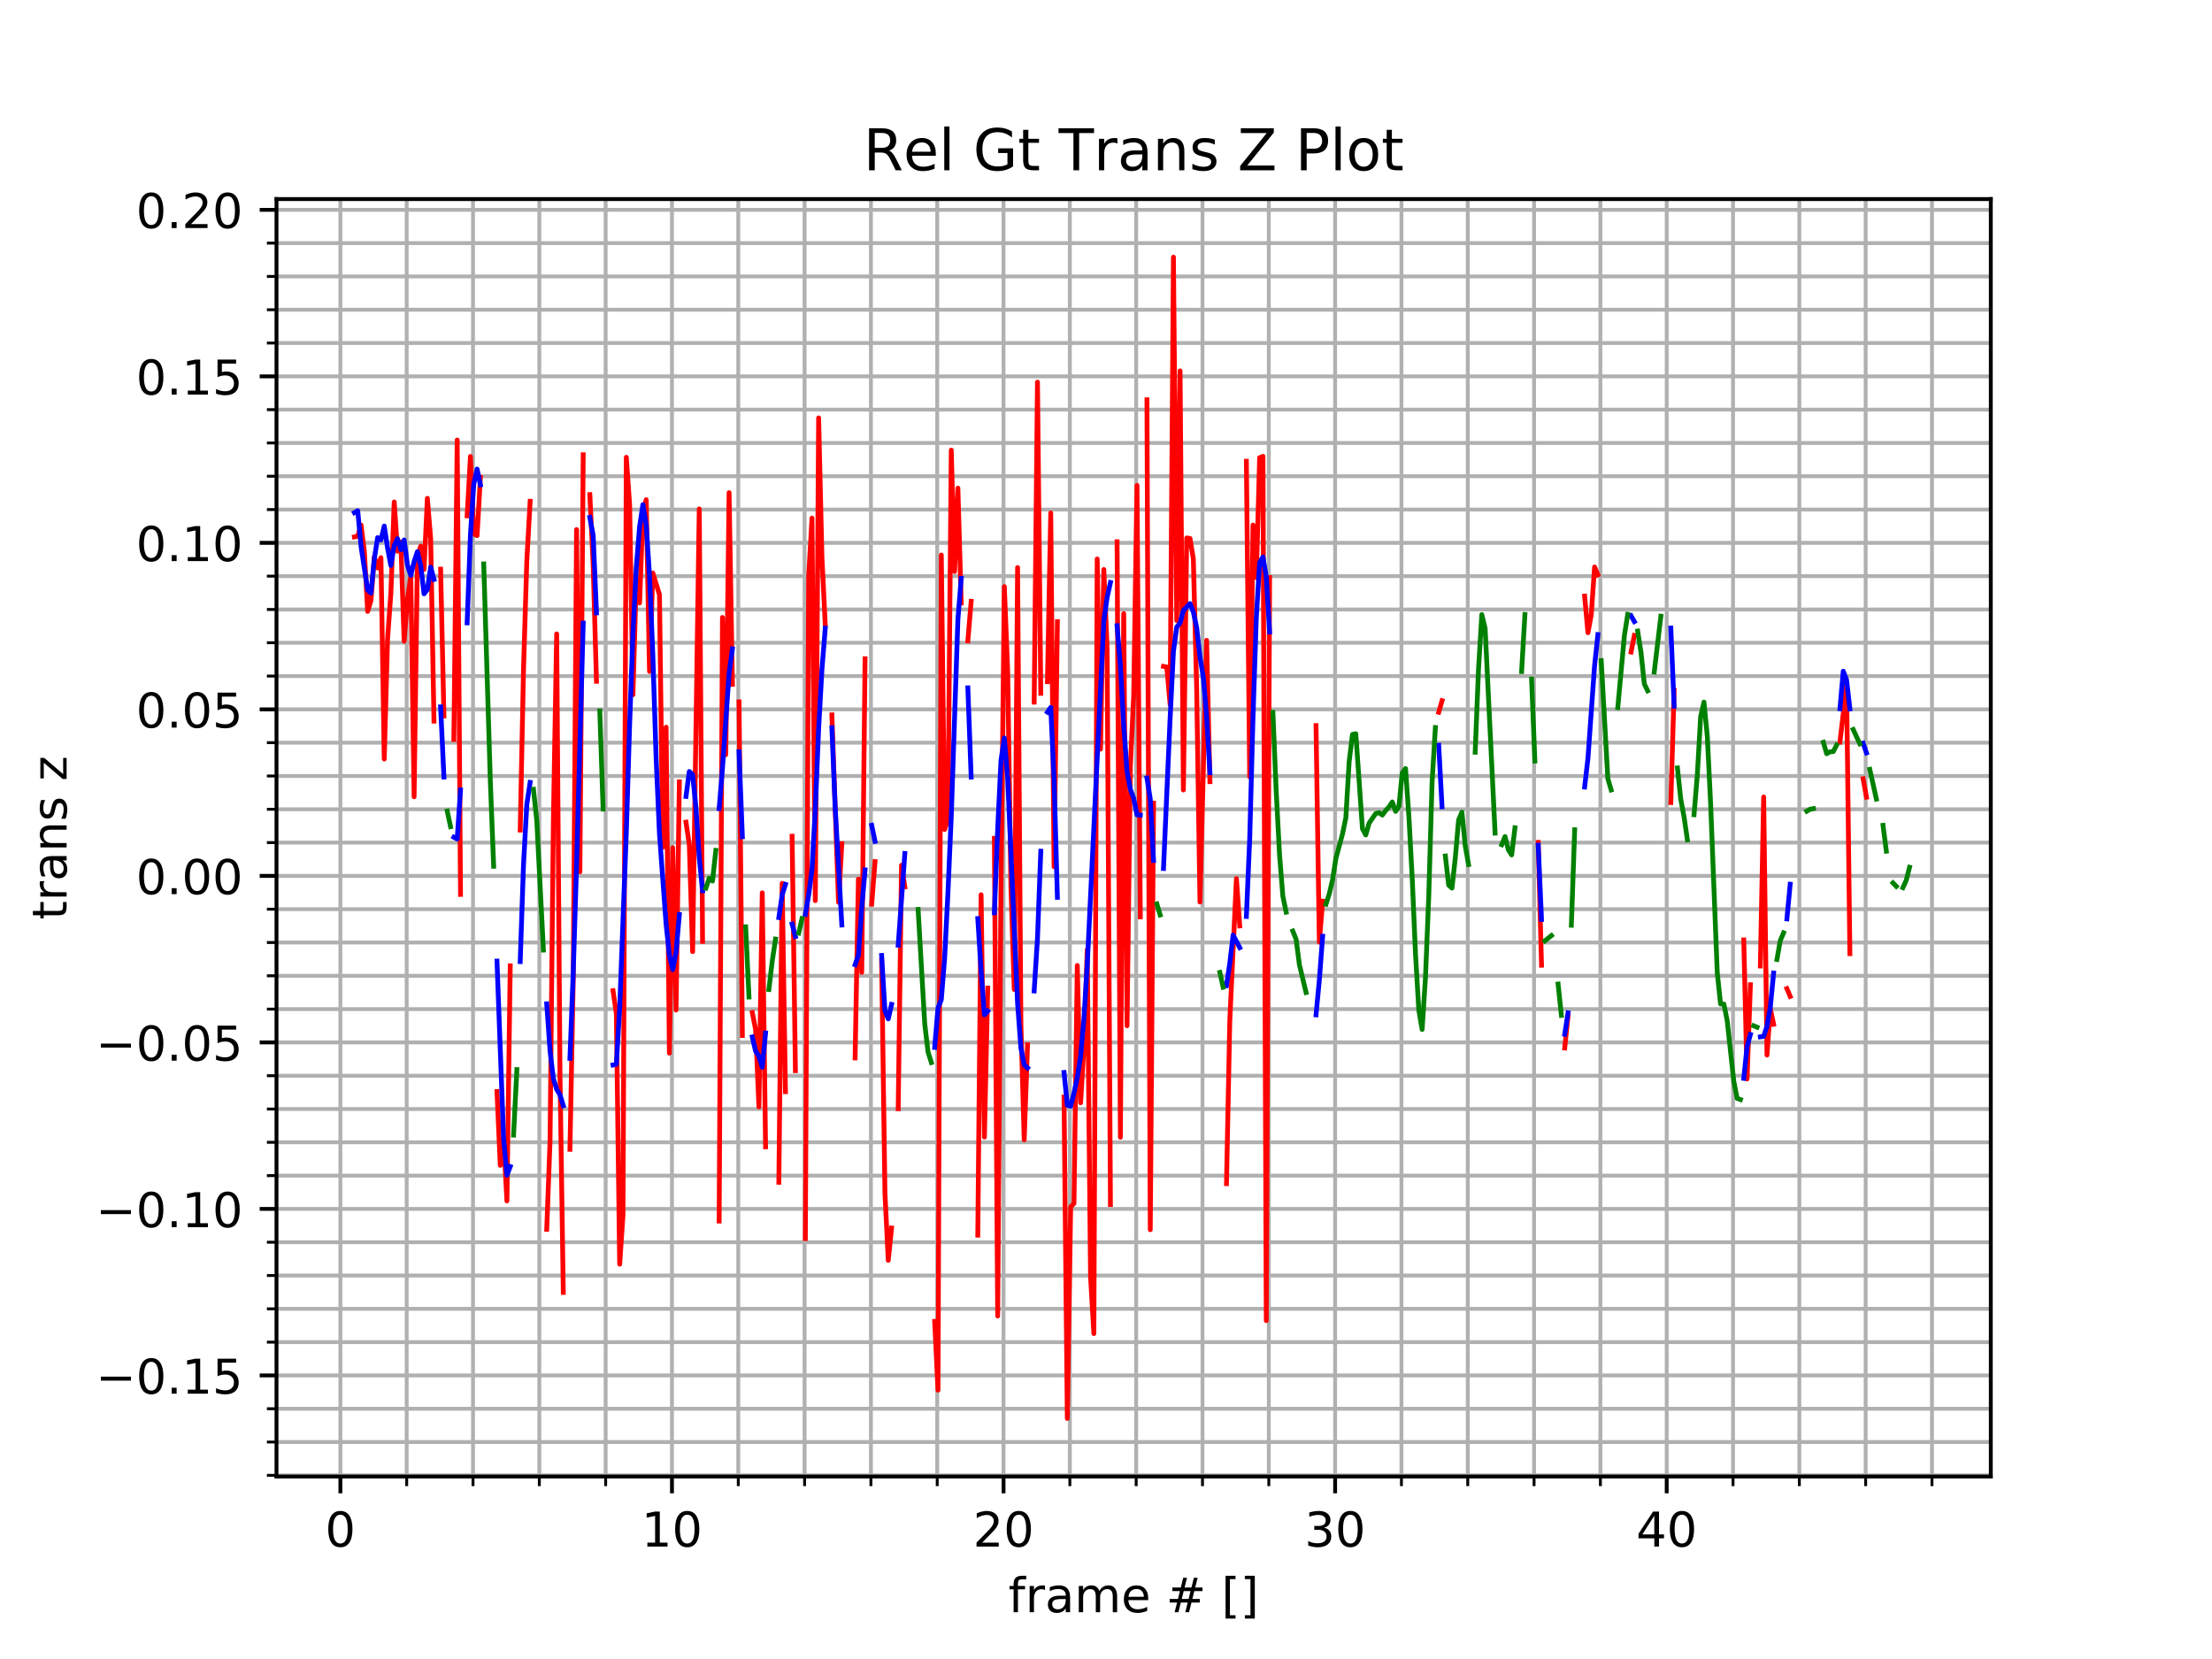 <?xml version="1.0" encoding="utf-8" standalone="no"?>
<!DOCTYPE svg PUBLIC "-//W3C//DTD SVG 1.1//EN"
  "http://www.w3.org/Graphics/SVG/1.1/DTD/svg11.dtd">
<!-- Created with matplotlib (http://matplotlib.org/) -->
<svg height="345.6pt" version="1.1" viewBox="0 0 460.8 345.6" width="460.8pt" xmlns="http://www.w3.org/2000/svg" xmlns:xlink="http://www.w3.org/1999/xlink">
 <defs>
  <style type="text/css">
*{stroke-linecap:butt;stroke-linejoin:round;}
  </style>
 </defs>
 <g id="figure_1">
  <g id="patch_1">
   <path d="M 0 345.6 
L 460.8 345.6 
L 460.8 0 
L 0 0 
z
" style="fill:#ffffff;"/>
  </g>
  <g id="axes_1">
   <g id="patch_2">
    <path d="M 57.6 307.584 
L 414.72 307.584 
L 414.72 41.472 
L 57.6 41.472 
z
" style="fill:#ffffff;"/>
   </g>
   <g id="matplotlib.axis_1">
    <g id="xtick_1">
     <g id="line2d_1">
      <path clip-path="url(#p9c49234ae2)" d="M 70.908 307.584 
L 70.908 41.472 
" style="fill:none;stroke:#b0b0b0;stroke-linecap:square;stroke-width:0.8;"/>
     </g>
     <g id="line2d_2">
      <defs>
       <path d="M 0 0 
L 0 3.5 
" id="m34fe3e9b6b" style="stroke:#000000;stroke-width:0.8;"/>
      </defs>
      <g>
       <use style="stroke:#000000;stroke-width:0.8;" x="70.908" xlink:href="#m34fe3e9b6b" y="307.584"/>
      </g>
     </g>
     <g id="text_1">
      <!-- 0 -->
      <defs>
       <path d="M 31.781 66.406 
Q 24.172 66.406 20.328 58.906 
Q 16.5 51.422 16.5 36.375 
Q 16.5 21.391 20.328 13.891 
Q 24.172 6.391 31.781 6.391 
Q 39.453 6.391 43.281 13.891 
Q 47.125 21.391 47.125 36.375 
Q 47.125 51.422 43.281 58.906 
Q 39.453 66.406 31.781 66.406 
z
M 31.781 74.219 
Q 44.047 74.219 50.516 64.516 
Q 56.984 54.828 56.984 36.375 
Q 56.984 17.969 50.516 8.266 
Q 44.047 -1.422 31.781 -1.422 
Q 19.531 -1.422 13.062 8.266 
Q 6.594 17.969 6.594 36.375 
Q 6.594 54.828 13.062 64.516 
Q 19.531 74.219 31.781 74.219 
z
" id="DejaVuSans-30"/>
      </defs>
      <g transform="translate(67.726 322.182)scale(0.1 -0.1)">
       <use xlink:href="#DejaVuSans-30"/>
      </g>
     </g>
    </g>
    <g id="xtick_2">
     <g id="line2d_3">
      <path clip-path="url(#p9c49234ae2)" d="M 139.982 307.584 
L 139.982 41.472 
" style="fill:none;stroke:#b0b0b0;stroke-linecap:square;stroke-width:0.8;"/>
     </g>
     <g id="line2d_4">
      <g>
       <use style="stroke:#000000;stroke-width:0.8;" x="139.982" xlink:href="#m34fe3e9b6b" y="307.584"/>
      </g>
     </g>
     <g id="text_2">
      <!-- 10 -->
      <defs>
       <path d="M 12.406 8.297 
L 28.516 8.297 
L 28.516 63.922 
L 10.984 60.406 
L 10.984 69.391 
L 28.422 72.906 
L 38.281 72.906 
L 38.281 8.297 
L 54.391 8.297 
L 54.391 0 
L 12.406 0 
z
" id="DejaVuSans-31"/>
      </defs>
      <g transform="translate(133.619 322.182)scale(0.1 -0.1)">
       <use xlink:href="#DejaVuSans-31"/>
       <use x="63.623" xlink:href="#DejaVuSans-30"/>
      </g>
     </g>
    </g>
    <g id="xtick_3">
     <g id="line2d_5">
      <path clip-path="url(#p9c49234ae2)" d="M 209.056 307.584 
L 209.056 41.472 
" style="fill:none;stroke:#b0b0b0;stroke-linecap:square;stroke-width:0.8;"/>
     </g>
     <g id="line2d_6">
      <g>
       <use style="stroke:#000000;stroke-width:0.8;" x="209.056" xlink:href="#m34fe3e9b6b" y="307.584"/>
      </g>
     </g>
     <g id="text_3">
      <!-- 20 -->
      <defs>
       <path d="M 19.188 8.297 
L 53.609 8.297 
L 53.609 0 
L 7.328 0 
L 7.328 8.297 
Q 12.938 14.109 22.625 23.891 
Q 32.328 33.688 34.812 36.531 
Q 39.547 41.844 41.422 45.531 
Q 43.312 49.219 43.312 52.781 
Q 43.312 58.594 39.234 62.25 
Q 35.156 65.922 28.609 65.922 
Q 23.969 65.922 18.812 64.312 
Q 13.672 62.703 7.812 59.422 
L 7.812 69.391 
Q 13.766 71.781 18.938 73 
Q 24.125 74.219 28.422 74.219 
Q 39.75 74.219 46.484 68.547 
Q 53.219 62.891 53.219 53.422 
Q 53.219 48.922 51.531 44.891 
Q 49.859 40.875 45.406 35.406 
Q 44.188 33.984 37.641 27.219 
Q 31.109 20.453 19.188 8.297 
z
" id="DejaVuSans-32"/>
      </defs>
      <g transform="translate(202.694 322.182)scale(0.1 -0.1)">
       <use xlink:href="#DejaVuSans-32"/>
       <use x="63.623" xlink:href="#DejaVuSans-30"/>
      </g>
     </g>
    </g>
    <g id="xtick_4">
     <g id="line2d_7">
      <path clip-path="url(#p9c49234ae2)" d="M 278.131 307.584 
L 278.131 41.472 
" style="fill:none;stroke:#b0b0b0;stroke-linecap:square;stroke-width:0.8;"/>
     </g>
     <g id="line2d_8">
      <g>
       <use style="stroke:#000000;stroke-width:0.8;" x="278.131" xlink:href="#m34fe3e9b6b" y="307.584"/>
      </g>
     </g>
     <g id="text_4">
      <!-- 30 -->
      <defs>
       <path d="M 40.578 39.312 
Q 47.656 37.797 51.625 33 
Q 55.609 28.219 55.609 21.188 
Q 55.609 10.406 48.188 4.484 
Q 40.766 -1.422 27.094 -1.422 
Q 22.516 -1.422 17.656 -0.516 
Q 12.797 0.391 7.625 2.203 
L 7.625 11.719 
Q 11.719 9.328 16.594 8.109 
Q 21.484 6.891 26.812 6.891 
Q 36.078 6.891 40.938 10.547 
Q 45.797 14.203 45.797 21.188 
Q 45.797 27.641 41.281 31.266 
Q 36.766 34.906 28.719 34.906 
L 20.219 34.906 
L 20.219 43.016 
L 29.109 43.016 
Q 36.375 43.016 40.234 45.922 
Q 44.094 48.828 44.094 54.297 
Q 44.094 59.906 40.109 62.906 
Q 36.141 65.922 28.719 65.922 
Q 24.656 65.922 20.016 65.031 
Q 15.375 64.156 9.812 62.312 
L 9.812 71.094 
Q 15.438 72.656 20.344 73.438 
Q 25.25 74.219 29.594 74.219 
Q 40.828 74.219 47.359 69.109 
Q 53.906 64.016 53.906 55.328 
Q 53.906 49.266 50.438 45.094 
Q 46.969 40.922 40.578 39.312 
z
" id="DejaVuSans-33"/>
      </defs>
      <g transform="translate(271.768 322.182)scale(0.1 -0.1)">
       <use xlink:href="#DejaVuSans-33"/>
       <use x="63.623" xlink:href="#DejaVuSans-30"/>
      </g>
     </g>
    </g>
    <g id="xtick_5">
     <g id="line2d_9">
      <path clip-path="url(#p9c49234ae2)" d="M 347.205 307.584 
L 347.205 41.472 
" style="fill:none;stroke:#b0b0b0;stroke-linecap:square;stroke-width:0.8;"/>
     </g>
     <g id="line2d_10">
      <g>
       <use style="stroke:#000000;stroke-width:0.8;" x="347.205" xlink:href="#m34fe3e9b6b" y="307.584"/>
      </g>
     </g>
     <g id="text_5">
      <!-- 40 -->
      <defs>
       <path d="M 37.797 64.312 
L 12.891 25.391 
L 37.797 25.391 
z
M 35.203 72.906 
L 47.609 72.906 
L 47.609 25.391 
L 58.016 25.391 
L 58.016 17.188 
L 47.609 17.188 
L 47.609 0 
L 37.797 0 
L 37.797 17.188 
L 4.891 17.188 
L 4.891 26.703 
z
" id="DejaVuSans-34"/>
      </defs>
      <g transform="translate(340.843 322.182)scale(0.1 -0.1)">
       <use xlink:href="#DejaVuSans-34"/>
       <use x="63.623" xlink:href="#DejaVuSans-30"/>
      </g>
     </g>
    </g>
    <g id="xtick_6">
     <g id="line2d_11">
      <path clip-path="url(#p9c49234ae2)" d="M 84.722 307.584 
L 84.722 41.472 
" style="fill:none;stroke:#b0b0b0;stroke-linecap:square;stroke-width:0.8;"/>
     </g>
     <g id="line2d_12">
      <defs>
       <path d="M 0 0 
L 0 2 
" id="mae96ea5431" style="stroke:#000000;stroke-width:0.6;"/>
      </defs>
      <g>
       <use style="stroke:#000000;stroke-width:0.6;" x="84.722" xlink:href="#mae96ea5431" y="307.584"/>
      </g>
     </g>
    </g>
    <g id="xtick_7">
     <g id="line2d_13">
      <path clip-path="url(#p9c49234ae2)" d="M 98.537 307.584 
L 98.537 41.472 
" style="fill:none;stroke:#b0b0b0;stroke-linecap:square;stroke-width:0.8;"/>
     </g>
     <g id="line2d_14">
      <g>
       <use style="stroke:#000000;stroke-width:0.6;" x="98.537" xlink:href="#mae96ea5431" y="307.584"/>
      </g>
     </g>
    </g>
    <g id="xtick_8">
     <g id="line2d_15">
      <path clip-path="url(#p9c49234ae2)" d="M 112.352 307.584 
L 112.352 41.472 
" style="fill:none;stroke:#b0b0b0;stroke-linecap:square;stroke-width:0.8;"/>
     </g>
     <g id="line2d_16">
      <g>
       <use style="stroke:#000000;stroke-width:0.6;" x="112.352" xlink:href="#mae96ea5431" y="307.584"/>
      </g>
     </g>
    </g>
    <g id="xtick_9">
     <g id="line2d_17">
      <path clip-path="url(#p9c49234ae2)" d="M 126.167 307.584 
L 126.167 41.472 
" style="fill:none;stroke:#b0b0b0;stroke-linecap:square;stroke-width:0.8;"/>
     </g>
     <g id="line2d_18">
      <g>
       <use style="stroke:#000000;stroke-width:0.6;" x="126.167" xlink:href="#mae96ea5431" y="307.584"/>
      </g>
     </g>
    </g>
    <g id="xtick_10">
     <g id="line2d_19">
      <path clip-path="url(#p9c49234ae2)" d="M 153.797 307.584 
L 153.797 41.472 
" style="fill:none;stroke:#b0b0b0;stroke-linecap:square;stroke-width:0.8;"/>
     </g>
     <g id="line2d_20">
      <g>
       <use style="stroke:#000000;stroke-width:0.6;" x="153.797" xlink:href="#mae96ea5431" y="307.584"/>
      </g>
     </g>
    </g>
    <g id="xtick_11">
     <g id="line2d_21">
      <path clip-path="url(#p9c49234ae2)" d="M 167.612 307.584 
L 167.612 41.472 
" style="fill:none;stroke:#b0b0b0;stroke-linecap:square;stroke-width:0.8;"/>
     </g>
     <g id="line2d_22">
      <g>
       <use style="stroke:#000000;stroke-width:0.6;" x="167.612" xlink:href="#mae96ea5431" y="307.584"/>
      </g>
     </g>
    </g>
    <g id="xtick_12">
     <g id="line2d_23">
      <path clip-path="url(#p9c49234ae2)" d="M 181.427 307.584 
L 181.427 41.472 
" style="fill:none;stroke:#b0b0b0;stroke-linecap:square;stroke-width:0.8;"/>
     </g>
     <g id="line2d_24">
      <g>
       <use style="stroke:#000000;stroke-width:0.6;" x="181.427" xlink:href="#mae96ea5431" y="307.584"/>
      </g>
     </g>
    </g>
    <g id="xtick_13">
     <g id="line2d_25">
      <path clip-path="url(#p9c49234ae2)" d="M 195.241 307.584 
L 195.241 41.472 
" style="fill:none;stroke:#b0b0b0;stroke-linecap:square;stroke-width:0.8;"/>
     </g>
     <g id="line2d_26">
      <g>
       <use style="stroke:#000000;stroke-width:0.6;" x="195.241" xlink:href="#mae96ea5431" y="307.584"/>
      </g>
     </g>
    </g>
    <g id="xtick_14">
     <g id="line2d_27">
      <path clip-path="url(#p9c49234ae2)" d="M 222.871 307.584 
L 222.871 41.472 
" style="fill:none;stroke:#b0b0b0;stroke-linecap:square;stroke-width:0.8;"/>
     </g>
     <g id="line2d_28">
      <g>
       <use style="stroke:#000000;stroke-width:0.6;" x="222.871" xlink:href="#mae96ea5431" y="307.584"/>
      </g>
     </g>
    </g>
    <g id="xtick_15">
     <g id="line2d_29">
      <path clip-path="url(#p9c49234ae2)" d="M 236.686 307.584 
L 236.686 41.472 
" style="fill:none;stroke:#b0b0b0;stroke-linecap:square;stroke-width:0.8;"/>
     </g>
     <g id="line2d_30">
      <g>
       <use style="stroke:#000000;stroke-width:0.6;" x="236.686" xlink:href="#mae96ea5431" y="307.584"/>
      </g>
     </g>
    </g>
    <g id="xtick_16">
     <g id="line2d_31">
      <path clip-path="url(#p9c49234ae2)" d="M 250.501 307.584 
L 250.501 41.472 
" style="fill:none;stroke:#b0b0b0;stroke-linecap:square;stroke-width:0.8;"/>
     </g>
     <g id="line2d_32">
      <g>
       <use style="stroke:#000000;stroke-width:0.6;" x="250.501" xlink:href="#mae96ea5431" y="307.584"/>
      </g>
     </g>
    </g>
    <g id="xtick_17">
     <g id="line2d_33">
      <path clip-path="url(#p9c49234ae2)" d="M 264.316 307.584 
L 264.316 41.472 
" style="fill:none;stroke:#b0b0b0;stroke-linecap:square;stroke-width:0.8;"/>
     </g>
     <g id="line2d_34">
      <g>
       <use style="stroke:#000000;stroke-width:0.6;" x="264.316" xlink:href="#mae96ea5431" y="307.584"/>
      </g>
     </g>
    </g>
    <g id="xtick_18">
     <g id="line2d_35">
      <path clip-path="url(#p9c49234ae2)" d="M 291.946 307.584 
L 291.946 41.472 
" style="fill:none;stroke:#b0b0b0;stroke-linecap:square;stroke-width:0.8;"/>
     </g>
     <g id="line2d_36">
      <g>
       <use style="stroke:#000000;stroke-width:0.6;" x="291.946" xlink:href="#mae96ea5431" y="307.584"/>
      </g>
     </g>
    </g>
    <g id="xtick_19">
     <g id="line2d_37">
      <path clip-path="url(#p9c49234ae2)" d="M 305.76 307.584 
L 305.76 41.472 
" style="fill:none;stroke:#b0b0b0;stroke-linecap:square;stroke-width:0.8;"/>
     </g>
     <g id="line2d_38">
      <g>
       <use style="stroke:#000000;stroke-width:0.6;" x="305.76" xlink:href="#mae96ea5431" y="307.584"/>
      </g>
     </g>
    </g>
    <g id="xtick_20">
     <g id="line2d_39">
      <path clip-path="url(#p9c49234ae2)" d="M 319.575 307.584 
L 319.575 41.472 
" style="fill:none;stroke:#b0b0b0;stroke-linecap:square;stroke-width:0.8;"/>
     </g>
     <g id="line2d_40">
      <g>
       <use style="stroke:#000000;stroke-width:0.6;" x="319.575" xlink:href="#mae96ea5431" y="307.584"/>
      </g>
     </g>
    </g>
    <g id="xtick_21">
     <g id="line2d_41">
      <path clip-path="url(#p9c49234ae2)" d="M 333.39 307.584 
L 333.39 41.472 
" style="fill:none;stroke:#b0b0b0;stroke-linecap:square;stroke-width:0.8;"/>
     </g>
     <g id="line2d_42">
      <g>
       <use style="stroke:#000000;stroke-width:0.6;" x="333.39" xlink:href="#mae96ea5431" y="307.584"/>
      </g>
     </g>
    </g>
    <g id="xtick_22">
     <g id="line2d_43">
      <path clip-path="url(#p9c49234ae2)" d="M 361.02 307.584 
L 361.02 41.472 
" style="fill:none;stroke:#b0b0b0;stroke-linecap:square;stroke-width:0.8;"/>
     </g>
     <g id="line2d_44">
      <g>
       <use style="stroke:#000000;stroke-width:0.6;" x="361.02" xlink:href="#mae96ea5431" y="307.584"/>
      </g>
     </g>
    </g>
    <g id="xtick_23">
     <g id="line2d_45">
      <path clip-path="url(#p9c49234ae2)" d="M 374.835 307.584 
L 374.835 41.472 
" style="fill:none;stroke:#b0b0b0;stroke-linecap:square;stroke-width:0.8;"/>
     </g>
     <g id="line2d_46">
      <g>
       <use style="stroke:#000000;stroke-width:0.6;" x="374.835" xlink:href="#mae96ea5431" y="307.584"/>
      </g>
     </g>
    </g>
    <g id="xtick_24">
     <g id="line2d_47">
      <path clip-path="url(#p9c49234ae2)" d="M 388.65 307.584 
L 388.65 41.472 
" style="fill:none;stroke:#b0b0b0;stroke-linecap:square;stroke-width:0.8;"/>
     </g>
     <g id="line2d_48">
      <g>
       <use style="stroke:#000000;stroke-width:0.6;" x="388.65" xlink:href="#mae96ea5431" y="307.584"/>
      </g>
     </g>
    </g>
    <g id="xtick_25">
     <g id="line2d_49">
      <path clip-path="url(#p9c49234ae2)" d="M 402.464 307.584 
L 402.464 41.472 
" style="fill:none;stroke:#b0b0b0;stroke-linecap:square;stroke-width:0.8;"/>
     </g>
     <g id="line2d_50">
      <g>
       <use style="stroke:#000000;stroke-width:0.6;" x="402.464" xlink:href="#mae96ea5431" y="307.584"/>
      </g>
     </g>
    </g>
    <g id="text_6">
     <!-- frame # [] -->
     <defs>
      <path d="M 37.109 75.984 
L 37.109 68.5 
L 28.516 68.5 
Q 23.688 68.5 21.797 66.547 
Q 19.922 64.594 19.922 59.516 
L 19.922 54.688 
L 34.719 54.688 
L 34.719 47.703 
L 19.922 47.703 
L 19.922 0 
L 10.891 0 
L 10.891 47.703 
L 2.297 47.703 
L 2.297 54.688 
L 10.891 54.688 
L 10.891 58.5 
Q 10.891 67.625 15.141 71.797 
Q 19.391 75.984 28.609 75.984 
z
" id="DejaVuSans-66"/>
      <path d="M 41.109 46.297 
Q 39.594 47.172 37.812 47.578 
Q 36.031 48 33.891 48 
Q 26.266 48 22.188 43.047 
Q 18.109 38.094 18.109 28.812 
L 18.109 0 
L 9.078 0 
L 9.078 54.688 
L 18.109 54.688 
L 18.109 46.188 
Q 20.953 51.172 25.484 53.578 
Q 30.031 56 36.531 56 
Q 37.453 56 38.578 55.875 
Q 39.703 55.766 41.062 55.516 
z
" id="DejaVuSans-72"/>
      <path d="M 34.281 27.484 
Q 23.391 27.484 19.188 25 
Q 14.984 22.516 14.984 16.5 
Q 14.984 11.719 18.141 8.906 
Q 21.297 6.109 26.703 6.109 
Q 34.188 6.109 38.703 11.406 
Q 43.219 16.703 43.219 25.484 
L 43.219 27.484 
z
M 52.203 31.203 
L 52.203 0 
L 43.219 0 
L 43.219 8.297 
Q 40.141 3.328 35.547 0.953 
Q 30.953 -1.422 24.312 -1.422 
Q 15.922 -1.422 10.953 3.297 
Q 6 8.016 6 15.922 
Q 6 25.141 12.172 29.828 
Q 18.359 34.516 30.609 34.516 
L 43.219 34.516 
L 43.219 35.406 
Q 43.219 41.609 39.141 45 
Q 35.062 48.391 27.688 48.391 
Q 23 48.391 18.547 47.266 
Q 14.109 46.141 10.016 43.891 
L 10.016 52.203 
Q 14.938 54.109 19.578 55.047 
Q 24.219 56 28.609 56 
Q 40.484 56 46.344 49.844 
Q 52.203 43.703 52.203 31.203 
z
" id="DejaVuSans-61"/>
      <path d="M 52 44.188 
Q 55.375 50.25 60.062 53.125 
Q 64.75 56 71.094 56 
Q 79.641 56 84.281 50.016 
Q 88.922 44.047 88.922 33.016 
L 88.922 0 
L 79.891 0 
L 79.891 32.719 
Q 79.891 40.578 77.094 44.375 
Q 74.312 48.188 68.609 48.188 
Q 61.625 48.188 57.562 43.547 
Q 53.516 38.922 53.516 30.906 
L 53.516 0 
L 44.484 0 
L 44.484 32.719 
Q 44.484 40.625 41.703 44.406 
Q 38.922 48.188 33.109 48.188 
Q 26.219 48.188 22.156 43.531 
Q 18.109 38.875 18.109 30.906 
L 18.109 0 
L 9.078 0 
L 9.078 54.688 
L 18.109 54.688 
L 18.109 46.188 
Q 21.188 51.219 25.484 53.609 
Q 29.781 56 35.688 56 
Q 41.656 56 45.828 52.969 
Q 50 49.953 52 44.188 
z
" id="DejaVuSans-6d"/>
      <path d="M 56.203 29.594 
L 56.203 25.203 
L 14.891 25.203 
Q 15.484 15.922 20.484 11.062 
Q 25.484 6.203 34.422 6.203 
Q 39.594 6.203 44.453 7.469 
Q 49.312 8.734 54.109 11.281 
L 54.109 2.781 
Q 49.266 0.734 44.188 -0.344 
Q 39.109 -1.422 33.891 -1.422 
Q 20.797 -1.422 13.156 6.188 
Q 5.516 13.812 5.516 26.812 
Q 5.516 40.234 12.766 48.109 
Q 20.016 56 32.328 56 
Q 43.359 56 49.781 48.891 
Q 56.203 41.797 56.203 29.594 
z
M 47.219 32.234 
Q 47.125 39.594 43.094 43.984 
Q 39.062 48.391 32.422 48.391 
Q 24.906 48.391 20.391 44.141 
Q 15.875 39.891 15.188 32.172 
z
" id="DejaVuSans-65"/>
      <path id="DejaVuSans-20"/>
      <path d="M 51.125 44 
L 36.922 44 
L 32.812 27.688 
L 47.125 27.688 
z
M 43.797 71.781 
L 38.719 51.516 
L 52.984 51.516 
L 58.109 71.781 
L 65.922 71.781 
L 60.891 51.516 
L 76.125 51.516 
L 76.125 44 
L 58.984 44 
L 54.984 27.688 
L 70.516 27.688 
L 70.516 20.219 
L 53.078 20.219 
L 48 0 
L 40.188 0 
L 45.219 20.219 
L 30.906 20.219 
L 25.875 0 
L 18.016 0 
L 23.094 20.219 
L 7.719 20.219 
L 7.719 27.688 
L 24.906 27.688 
L 29 44 
L 13.281 44 
L 13.281 51.516 
L 30.906 51.516 
L 35.891 71.781 
z
" id="DejaVuSans-23"/>
      <path d="M 8.594 75.984 
L 29.297 75.984 
L 29.297 69 
L 17.578 69 
L 17.578 -6.203 
L 29.297 -6.203 
L 29.297 -13.188 
L 8.594 -13.188 
z
" id="DejaVuSans-5b"/>
      <path d="M 30.422 75.984 
L 30.422 -13.188 
L 9.719 -13.188 
L 9.719 -6.203 
L 21.391 -6.203 
L 21.391 69 
L 9.719 69 
L 9.719 75.984 
z
" id="DejaVuSans-5d"/>
     </defs>
     <g transform="translate(210.064 335.861)scale(0.1 -0.1)">
      <use xlink:href="#DejaVuSans-66"/>
      <use x="35.205" xlink:href="#DejaVuSans-72"/>
      <use x="76.318" xlink:href="#DejaVuSans-61"/>
      <use x="137.598" xlink:href="#DejaVuSans-6d"/>
      <use x="235.01" xlink:href="#DejaVuSans-65"/>
      <use x="296.533" xlink:href="#DejaVuSans-20"/>
      <use x="328.32" xlink:href="#DejaVuSans-23"/>
      <use x="412.109" xlink:href="#DejaVuSans-20"/>
      <use x="443.896" xlink:href="#DejaVuSans-5b"/>
      <use x="482.91" xlink:href="#DejaVuSans-5d"/>
     </g>
    </g>
   </g>
   <g id="matplotlib.axis_2">
    <g id="ytick_1">
     <g id="line2d_51">
      <path clip-path="url(#p9c49234ae2)" d="M 57.6 286.529 
L 414.72 286.529 
" style="fill:none;stroke:#b0b0b0;stroke-linecap:square;stroke-width:0.8;"/>
     </g>
     <g id="line2d_52">
      <defs>
       <path d="M 0 0 
L -3.5 0 
" id="mb09f24b757" style="stroke:#000000;stroke-width:0.8;"/>
      </defs>
      <g>
       <use style="stroke:#000000;stroke-width:0.8;" x="57.6" xlink:href="#mb09f24b757" y="286.529"/>
      </g>
     </g>
     <g id="text_7">
      <!-- −0.15 -->
      <defs>
       <path d="M 10.594 35.5 
L 73.188 35.5 
L 73.188 27.203 
L 10.594 27.203 
z
" id="DejaVuSans-2212"/>
       <path d="M 10.688 12.406 
L 21 12.406 
L 21 0 
L 10.688 0 
z
" id="DejaVuSans-2e"/>
       <path d="M 10.797 72.906 
L 49.516 72.906 
L 49.516 64.594 
L 19.828 64.594 
L 19.828 46.734 
Q 21.969 47.469 24.109 47.828 
Q 26.266 48.188 28.422 48.188 
Q 40.625 48.188 47.75 41.5 
Q 54.891 34.812 54.891 23.391 
Q 54.891 11.625 47.562 5.094 
Q 40.234 -1.422 26.906 -1.422 
Q 22.312 -1.422 17.547 -0.641 
Q 12.797 0.141 7.719 1.703 
L 7.719 11.625 
Q 12.109 9.234 16.797 8.062 
Q 21.484 6.891 26.703 6.891 
Q 35.156 6.891 40.078 11.328 
Q 45.016 15.766 45.016 23.391 
Q 45.016 31 40.078 35.438 
Q 35.156 39.891 26.703 39.891 
Q 22.75 39.891 18.812 39.016 
Q 14.891 38.141 10.797 36.281 
z
" id="DejaVuSans-35"/>
      </defs>
      <g transform="translate(19.955 290.329)scale(0.1 -0.1)">
       <use xlink:href="#DejaVuSans-2212"/>
       <use x="83.789" xlink:href="#DejaVuSans-30"/>
       <use x="147.412" xlink:href="#DejaVuSans-2e"/>
       <use x="179.199" xlink:href="#DejaVuSans-31"/>
       <use x="242.822" xlink:href="#DejaVuSans-35"/>
      </g>
     </g>
    </g>
    <g id="ytick_2">
     <g id="line2d_53">
      <path clip-path="url(#p9c49234ae2)" d="M 57.6 251.841 
L 414.72 251.841 
" style="fill:none;stroke:#b0b0b0;stroke-linecap:square;stroke-width:0.8;"/>
     </g>
     <g id="line2d_54">
      <g>
       <use style="stroke:#000000;stroke-width:0.8;" x="57.6" xlink:href="#mb09f24b757" y="251.841"/>
      </g>
     </g>
     <g id="text_8">
      <!-- −0.10 -->
      <g transform="translate(19.955 255.64)scale(0.1 -0.1)">
       <use xlink:href="#DejaVuSans-2212"/>
       <use x="83.789" xlink:href="#DejaVuSans-30"/>
       <use x="147.412" xlink:href="#DejaVuSans-2e"/>
       <use x="179.199" xlink:href="#DejaVuSans-31"/>
       <use x="242.822" xlink:href="#DejaVuSans-30"/>
      </g>
     </g>
    </g>
    <g id="ytick_3">
     <g id="line2d_55">
      <path clip-path="url(#p9c49234ae2)" d="M 57.6 217.153 
L 414.72 217.153 
" style="fill:none;stroke:#b0b0b0;stroke-linecap:square;stroke-width:0.8;"/>
     </g>
     <g id="line2d_56">
      <g>
       <use style="stroke:#000000;stroke-width:0.8;" x="57.6" xlink:href="#mb09f24b757" y="217.153"/>
      </g>
     </g>
     <g id="text_9">
      <!-- −0.05 -->
      <g transform="translate(19.955 220.952)scale(0.1 -0.1)">
       <use xlink:href="#DejaVuSans-2212"/>
       <use x="83.789" xlink:href="#DejaVuSans-30"/>
       <use x="147.412" xlink:href="#DejaVuSans-2e"/>
       <use x="179.199" xlink:href="#DejaVuSans-30"/>
       <use x="242.822" xlink:href="#DejaVuSans-35"/>
      </g>
     </g>
    </g>
    <g id="ytick_4">
     <g id="line2d_57">
      <path clip-path="url(#p9c49234ae2)" d="M 57.6 182.464 
L 414.72 182.464 
" style="fill:none;stroke:#b0b0b0;stroke-linecap:square;stroke-width:0.8;"/>
     </g>
     <g id="line2d_58">
      <g>
       <use style="stroke:#000000;stroke-width:0.8;" x="57.6" xlink:href="#mb09f24b757" y="182.464"/>
      </g>
     </g>
     <g id="text_10">
      <!-- 0.00 -->
      <g transform="translate(28.334 186.263)scale(0.1 -0.1)">
       <use xlink:href="#DejaVuSans-30"/>
       <use x="63.623" xlink:href="#DejaVuSans-2e"/>
       <use x="95.41" xlink:href="#DejaVuSans-30"/>
       <use x="159.033" xlink:href="#DejaVuSans-30"/>
      </g>
     </g>
    </g>
    <g id="ytick_5">
     <g id="line2d_59">
      <path clip-path="url(#p9c49234ae2)" d="M 57.6 147.776 
L 414.72 147.776 
" style="fill:none;stroke:#b0b0b0;stroke-linecap:square;stroke-width:0.8;"/>
     </g>
     <g id="line2d_60">
      <g>
       <use style="stroke:#000000;stroke-width:0.8;" x="57.6" xlink:href="#mb09f24b757" y="147.776"/>
      </g>
     </g>
     <g id="text_11">
      <!-- 0.05 -->
      <g transform="translate(28.334 151.575)scale(0.1 -0.1)">
       <use xlink:href="#DejaVuSans-30"/>
       <use x="63.623" xlink:href="#DejaVuSans-2e"/>
       <use x="95.41" xlink:href="#DejaVuSans-30"/>
       <use x="159.033" xlink:href="#DejaVuSans-35"/>
      </g>
     </g>
    </g>
    <g id="ytick_6">
     <g id="line2d_61">
      <path clip-path="url(#p9c49234ae2)" d="M 57.6 113.087 
L 414.72 113.087 
" style="fill:none;stroke:#b0b0b0;stroke-linecap:square;stroke-width:0.8;"/>
     </g>
     <g id="line2d_62">
      <g>
       <use style="stroke:#000000;stroke-width:0.8;" x="57.6" xlink:href="#mb09f24b757" y="113.087"/>
      </g>
     </g>
     <g id="text_12">
      <!-- 0.10 -->
      <g transform="translate(28.334 116.887)scale(0.1 -0.1)">
       <use xlink:href="#DejaVuSans-30"/>
       <use x="63.623" xlink:href="#DejaVuSans-2e"/>
       <use x="95.41" xlink:href="#DejaVuSans-31"/>
       <use x="159.033" xlink:href="#DejaVuSans-30"/>
      </g>
     </g>
    </g>
    <g id="ytick_7">
     <g id="line2d_63">
      <path clip-path="url(#p9c49234ae2)" d="M 57.6 78.399 
L 414.72 78.399 
" style="fill:none;stroke:#b0b0b0;stroke-linecap:square;stroke-width:0.8;"/>
     </g>
     <g id="line2d_64">
      <g>
       <use style="stroke:#000000;stroke-width:0.8;" x="57.6" xlink:href="#mb09f24b757" y="78.399"/>
      </g>
     </g>
     <g id="text_13">
      <!-- 0.15 -->
      <g transform="translate(28.334 82.198)scale(0.1 -0.1)">
       <use xlink:href="#DejaVuSans-30"/>
       <use x="63.623" xlink:href="#DejaVuSans-2e"/>
       <use x="95.41" xlink:href="#DejaVuSans-31"/>
       <use x="159.033" xlink:href="#DejaVuSans-35"/>
      </g>
     </g>
    </g>
    <g id="ytick_8">
     <g id="line2d_65">
      <path clip-path="url(#p9c49234ae2)" d="M 57.6 43.711 
L 414.72 43.711 
" style="fill:none;stroke:#b0b0b0;stroke-linecap:square;stroke-width:0.8;"/>
     </g>
     <g id="line2d_66">
      <g>
       <use style="stroke:#000000;stroke-width:0.8;" x="57.6" xlink:href="#mb09f24b757" y="43.711"/>
      </g>
     </g>
     <g id="text_14">
      <!-- 0.20 -->
      <g transform="translate(28.334 47.51)scale(0.1 -0.1)">
       <use xlink:href="#DejaVuSans-30"/>
       <use x="63.623" xlink:href="#DejaVuSans-2e"/>
       <use x="95.41" xlink:href="#DejaVuSans-32"/>
       <use x="159.033" xlink:href="#DejaVuSans-30"/>
      </g>
     </g>
    </g>
    <g id="ytick_9">
     <g id="line2d_67">
      <path clip-path="url(#p9c49234ae2)" d="M 57.6 307.343 
L 414.72 307.343 
" style="fill:none;stroke:#b0b0b0;stroke-linecap:square;stroke-width:0.8;"/>
     </g>
     <g id="line2d_68">
      <defs>
       <path d="M 0 0 
L -2 0 
" id="m3d257b6b8f" style="stroke:#000000;stroke-width:0.6;"/>
      </defs>
      <g>
       <use style="stroke:#000000;stroke-width:0.6;" x="57.6" xlink:href="#m3d257b6b8f" y="307.343"/>
      </g>
     </g>
    </g>
    <g id="ytick_10">
     <g id="line2d_69">
      <path clip-path="url(#p9c49234ae2)" d="M 57.6 300.405 
L 414.72 300.405 
" style="fill:none;stroke:#b0b0b0;stroke-linecap:square;stroke-width:0.8;"/>
     </g>
     <g id="line2d_70">
      <g>
       <use style="stroke:#000000;stroke-width:0.6;" x="57.6" xlink:href="#m3d257b6b8f" y="300.405"/>
      </g>
     </g>
    </g>
    <g id="ytick_11">
     <g id="line2d_71">
      <path clip-path="url(#p9c49234ae2)" d="M 57.6 293.467 
L 414.72 293.467 
" style="fill:none;stroke:#b0b0b0;stroke-linecap:square;stroke-width:0.8;"/>
     </g>
     <g id="line2d_72">
      <g>
       <use style="stroke:#000000;stroke-width:0.6;" x="57.6" xlink:href="#m3d257b6b8f" y="293.467"/>
      </g>
     </g>
    </g>
    <g id="ytick_12">
     <g id="line2d_73">
      <path clip-path="url(#p9c49234ae2)" d="M 57.6 279.592 
L 414.72 279.592 
" style="fill:none;stroke:#b0b0b0;stroke-linecap:square;stroke-width:0.8;"/>
     </g>
     <g id="line2d_74">
      <g>
       <use style="stroke:#000000;stroke-width:0.6;" x="57.6" xlink:href="#m3d257b6b8f" y="279.592"/>
      </g>
     </g>
    </g>
    <g id="ytick_13">
     <g id="line2d_75">
      <path clip-path="url(#p9c49234ae2)" d="M 57.6 272.654 
L 414.72 272.654 
" style="fill:none;stroke:#b0b0b0;stroke-linecap:square;stroke-width:0.8;"/>
     </g>
     <g id="line2d_76">
      <g>
       <use style="stroke:#000000;stroke-width:0.6;" x="57.6" xlink:href="#m3d257b6b8f" y="272.654"/>
      </g>
     </g>
    </g>
    <g id="ytick_14">
     <g id="line2d_77">
      <path clip-path="url(#p9c49234ae2)" d="M 57.6 265.716 
L 414.72 265.716 
" style="fill:none;stroke:#b0b0b0;stroke-linecap:square;stroke-width:0.8;"/>
     </g>
     <g id="line2d_78">
      <g>
       <use style="stroke:#000000;stroke-width:0.6;" x="57.6" xlink:href="#m3d257b6b8f" y="265.716"/>
      </g>
     </g>
    </g>
    <g id="ytick_15">
     <g id="line2d_79">
      <path clip-path="url(#p9c49234ae2)" d="M 57.6 258.779 
L 414.72 258.779 
" style="fill:none;stroke:#b0b0b0;stroke-linecap:square;stroke-width:0.8;"/>
     </g>
     <g id="line2d_80">
      <g>
       <use style="stroke:#000000;stroke-width:0.6;" x="57.6" xlink:href="#m3d257b6b8f" y="258.779"/>
      </g>
     </g>
    </g>
    <g id="ytick_16">
     <g id="line2d_81">
      <path clip-path="url(#p9c49234ae2)" d="M 57.6 244.903 
L 414.72 244.903 
" style="fill:none;stroke:#b0b0b0;stroke-linecap:square;stroke-width:0.8;"/>
     </g>
     <g id="line2d_82">
      <g>
       <use style="stroke:#000000;stroke-width:0.6;" x="57.6" xlink:href="#m3d257b6b8f" y="244.903"/>
      </g>
     </g>
    </g>
    <g id="ytick_17">
     <g id="line2d_83">
      <path clip-path="url(#p9c49234ae2)" d="M 57.6 237.966 
L 414.72 237.966 
" style="fill:none;stroke:#b0b0b0;stroke-linecap:square;stroke-width:0.8;"/>
     </g>
     <g id="line2d_84">
      <g>
       <use style="stroke:#000000;stroke-width:0.6;" x="57.6" xlink:href="#m3d257b6b8f" y="237.966"/>
      </g>
     </g>
    </g>
    <g id="ytick_18">
     <g id="line2d_85">
      <path clip-path="url(#p9c49234ae2)" d="M 57.6 231.028 
L 414.72 231.028 
" style="fill:none;stroke:#b0b0b0;stroke-linecap:square;stroke-width:0.8;"/>
     </g>
     <g id="line2d_86">
      <g>
       <use style="stroke:#000000;stroke-width:0.6;" x="57.6" xlink:href="#m3d257b6b8f" y="231.028"/>
      </g>
     </g>
    </g>
    <g id="ytick_19">
     <g id="line2d_87">
      <path clip-path="url(#p9c49234ae2)" d="M 57.6 224.09 
L 414.72 224.09 
" style="fill:none;stroke:#b0b0b0;stroke-linecap:square;stroke-width:0.8;"/>
     </g>
     <g id="line2d_88">
      <g>
       <use style="stroke:#000000;stroke-width:0.6;" x="57.6" xlink:href="#m3d257b6b8f" y="224.09"/>
      </g>
     </g>
    </g>
    <g id="ytick_20">
     <g id="line2d_89">
      <path clip-path="url(#p9c49234ae2)" d="M 57.6 210.215 
L 414.72 210.215 
" style="fill:none;stroke:#b0b0b0;stroke-linecap:square;stroke-width:0.8;"/>
     </g>
     <g id="line2d_90">
      <g>
       <use style="stroke:#000000;stroke-width:0.6;" x="57.6" xlink:href="#m3d257b6b8f" y="210.215"/>
      </g>
     </g>
    </g>
    <g id="ytick_21">
     <g id="line2d_91">
      <path clip-path="url(#p9c49234ae2)" d="M 57.6 203.277 
L 414.72 203.277 
" style="fill:none;stroke:#b0b0b0;stroke-linecap:square;stroke-width:0.8;"/>
     </g>
     <g id="line2d_92">
      <g>
       <use style="stroke:#000000;stroke-width:0.6;" x="57.6" xlink:href="#m3d257b6b8f" y="203.277"/>
      </g>
     </g>
    </g>
    <g id="ytick_22">
     <g id="line2d_93">
      <path clip-path="url(#p9c49234ae2)" d="M 57.6 196.34 
L 414.72 196.34 
" style="fill:none;stroke:#b0b0b0;stroke-linecap:square;stroke-width:0.8;"/>
     </g>
     <g id="line2d_94">
      <g>
       <use style="stroke:#000000;stroke-width:0.6;" x="57.6" xlink:href="#m3d257b6b8f" y="196.34"/>
      </g>
     </g>
    </g>
    <g id="ytick_23">
     <g id="line2d_95">
      <path clip-path="url(#p9c49234ae2)" d="M 57.6 189.402 
L 414.72 189.402 
" style="fill:none;stroke:#b0b0b0;stroke-linecap:square;stroke-width:0.8;"/>
     </g>
     <g id="line2d_96">
      <g>
       <use style="stroke:#000000;stroke-width:0.6;" x="57.6" xlink:href="#m3d257b6b8f" y="189.402"/>
      </g>
     </g>
    </g>
    <g id="ytick_24">
     <g id="line2d_97">
      <path clip-path="url(#p9c49234ae2)" d="M 57.6 175.527 
L 414.72 175.527 
" style="fill:none;stroke:#b0b0b0;stroke-linecap:square;stroke-width:0.8;"/>
     </g>
     <g id="line2d_98">
      <g>
       <use style="stroke:#000000;stroke-width:0.6;" x="57.6" xlink:href="#m3d257b6b8f" y="175.527"/>
      </g>
     </g>
    </g>
    <g id="ytick_25">
     <g id="line2d_99">
      <path clip-path="url(#p9c49234ae2)" d="M 57.6 168.589 
L 414.72 168.589 
" style="fill:none;stroke:#b0b0b0;stroke-linecap:square;stroke-width:0.8;"/>
     </g>
     <g id="line2d_100">
      <g>
       <use style="stroke:#000000;stroke-width:0.6;" x="57.6" xlink:href="#m3d257b6b8f" y="168.589"/>
      </g>
     </g>
    </g>
    <g id="ytick_26">
     <g id="line2d_101">
      <path clip-path="url(#p9c49234ae2)" d="M 57.6 161.651 
L 414.72 161.651 
" style="fill:none;stroke:#b0b0b0;stroke-linecap:square;stroke-width:0.8;"/>
     </g>
     <g id="line2d_102">
      <g>
       <use style="stroke:#000000;stroke-width:0.6;" x="57.6" xlink:href="#m3d257b6b8f" y="161.651"/>
      </g>
     </g>
    </g>
    <g id="ytick_27">
     <g id="line2d_103">
      <path clip-path="url(#p9c49234ae2)" d="M 57.6 154.714 
L 414.72 154.714 
" style="fill:none;stroke:#b0b0b0;stroke-linecap:square;stroke-width:0.8;"/>
     </g>
     <g id="line2d_104">
      <g>
       <use style="stroke:#000000;stroke-width:0.6;" x="57.6" xlink:href="#m3d257b6b8f" y="154.714"/>
      </g>
     </g>
    </g>
    <g id="ytick_28">
     <g id="line2d_105">
      <path clip-path="url(#p9c49234ae2)" d="M 57.6 140.838 
L 414.72 140.838 
" style="fill:none;stroke:#b0b0b0;stroke-linecap:square;stroke-width:0.8;"/>
     </g>
     <g id="line2d_106">
      <g>
       <use style="stroke:#000000;stroke-width:0.6;" x="57.6" xlink:href="#m3d257b6b8f" y="140.838"/>
      </g>
     </g>
    </g>
    <g id="ytick_29">
     <g id="line2d_107">
      <path clip-path="url(#p9c49234ae2)" d="M 57.6 133.901 
L 414.72 133.901 
" style="fill:none;stroke:#b0b0b0;stroke-linecap:square;stroke-width:0.8;"/>
     </g>
     <g id="line2d_108">
      <g>
       <use style="stroke:#000000;stroke-width:0.6;" x="57.6" xlink:href="#m3d257b6b8f" y="133.901"/>
      </g>
     </g>
    </g>
    <g id="ytick_30">
     <g id="line2d_109">
      <path clip-path="url(#p9c49234ae2)" d="M 57.6 126.963 
L 414.72 126.963 
" style="fill:none;stroke:#b0b0b0;stroke-linecap:square;stroke-width:0.8;"/>
     </g>
     <g id="line2d_110">
      <g>
       <use style="stroke:#000000;stroke-width:0.6;" x="57.6" xlink:href="#m3d257b6b8f" y="126.963"/>
      </g>
     </g>
    </g>
    <g id="ytick_31">
     <g id="line2d_111">
      <path clip-path="url(#p9c49234ae2)" d="M 57.6 120.025 
L 414.72 120.025 
" style="fill:none;stroke:#b0b0b0;stroke-linecap:square;stroke-width:0.8;"/>
     </g>
     <g id="line2d_112">
      <g>
       <use style="stroke:#000000;stroke-width:0.6;" x="57.6" xlink:href="#m3d257b6b8f" y="120.025"/>
      </g>
     </g>
    </g>
    <g id="ytick_32">
     <g id="line2d_113">
      <path clip-path="url(#p9c49234ae2)" d="M 57.6 106.15 
L 414.72 106.15 
" style="fill:none;stroke:#b0b0b0;stroke-linecap:square;stroke-width:0.8;"/>
     </g>
     <g id="line2d_114">
      <g>
       <use style="stroke:#000000;stroke-width:0.6;" x="57.6" xlink:href="#m3d257b6b8f" y="106.15"/>
      </g>
     </g>
    </g>
    <g id="ytick_33">
     <g id="line2d_115">
      <path clip-path="url(#p9c49234ae2)" d="M 57.6 99.212 
L 414.72 99.212 
" style="fill:none;stroke:#b0b0b0;stroke-linecap:square;stroke-width:0.8;"/>
     </g>
     <g id="line2d_116">
      <g>
       <use style="stroke:#000000;stroke-width:0.6;" x="57.6" xlink:href="#m3d257b6b8f" y="99.212"/>
      </g>
     </g>
    </g>
    <g id="ytick_34">
     <g id="line2d_117">
      <path clip-path="url(#p9c49234ae2)" d="M 57.6 92.274 
L 414.72 92.274 
" style="fill:none;stroke:#b0b0b0;stroke-linecap:square;stroke-width:0.8;"/>
     </g>
     <g id="line2d_118">
      <g>
       <use style="stroke:#000000;stroke-width:0.6;" x="57.6" xlink:href="#m3d257b6b8f" y="92.274"/>
      </g>
     </g>
    </g>
    <g id="ytick_35">
     <g id="line2d_119">
      <path clip-path="url(#p9c49234ae2)" d="M 57.6 85.337 
L 414.72 85.337 
" style="fill:none;stroke:#b0b0b0;stroke-linecap:square;stroke-width:0.8;"/>
     </g>
     <g id="line2d_120">
      <g>
       <use style="stroke:#000000;stroke-width:0.6;" x="57.6" xlink:href="#m3d257b6b8f" y="85.337"/>
      </g>
     </g>
    </g>
    <g id="ytick_36">
     <g id="line2d_121">
      <path clip-path="url(#p9c49234ae2)" d="M 57.6 71.461 
L 414.72 71.461 
" style="fill:none;stroke:#b0b0b0;stroke-linecap:square;stroke-width:0.8;"/>
     </g>
     <g id="line2d_122">
      <g>
       <use style="stroke:#000000;stroke-width:0.6;" x="57.6" xlink:href="#m3d257b6b8f" y="71.461"/>
      </g>
     </g>
    </g>
    <g id="ytick_37">
     <g id="line2d_123">
      <path clip-path="url(#p9c49234ae2)" d="M 57.6 64.524 
L 414.72 64.524 
" style="fill:none;stroke:#b0b0b0;stroke-linecap:square;stroke-width:0.8;"/>
     </g>
     <g id="line2d_124">
      <g>
       <use style="stroke:#000000;stroke-width:0.6;" x="57.6" xlink:href="#m3d257b6b8f" y="64.524"/>
      </g>
     </g>
    </g>
    <g id="ytick_38">
     <g id="line2d_125">
      <path clip-path="url(#p9c49234ae2)" d="M 57.6 57.586 
L 414.72 57.586 
" style="fill:none;stroke:#b0b0b0;stroke-linecap:square;stroke-width:0.8;"/>
     </g>
     <g id="line2d_126">
      <g>
       <use style="stroke:#000000;stroke-width:0.6;" x="57.6" xlink:href="#m3d257b6b8f" y="57.586"/>
      </g>
     </g>
    </g>
    <g id="ytick_39">
     <g id="line2d_127">
      <path clip-path="url(#p9c49234ae2)" d="M 57.6 50.648 
L 414.72 50.648 
" style="fill:none;stroke:#b0b0b0;stroke-linecap:square;stroke-width:0.8;"/>
     </g>
     <g id="line2d_128">
      <g>
       <use style="stroke:#000000;stroke-width:0.6;" x="57.6" xlink:href="#m3d257b6b8f" y="50.648"/>
      </g>
     </g>
    </g>
    <g id="text_15">
     <!-- trans z -->
     <defs>
      <path d="M 18.312 70.219 
L 18.312 54.688 
L 36.812 54.688 
L 36.812 47.703 
L 18.312 47.703 
L 18.312 18.016 
Q 18.312 11.328 20.141 9.422 
Q 21.969 7.516 27.594 7.516 
L 36.812 7.516 
L 36.812 0 
L 27.594 0 
Q 17.188 0 13.234 3.875 
Q 9.281 7.766 9.281 18.016 
L 9.281 47.703 
L 2.688 47.703 
L 2.688 54.688 
L 9.281 54.688 
L 9.281 70.219 
z
" id="DejaVuSans-74"/>
      <path d="M 54.891 33.016 
L 54.891 0 
L 45.906 0 
L 45.906 32.719 
Q 45.906 40.484 42.875 44.328 
Q 39.844 48.188 33.797 48.188 
Q 26.516 48.188 22.312 43.547 
Q 18.109 38.922 18.109 30.906 
L 18.109 0 
L 9.078 0 
L 9.078 54.688 
L 18.109 54.688 
L 18.109 46.188 
Q 21.344 51.125 25.703 53.562 
Q 30.078 56 35.797 56 
Q 45.219 56 50.047 50.172 
Q 54.891 44.344 54.891 33.016 
z
" id="DejaVuSans-6e"/>
      <path d="M 44.281 53.078 
L 44.281 44.578 
Q 40.484 46.531 36.375 47.5 
Q 32.281 48.484 27.875 48.484 
Q 21.188 48.484 17.844 46.438 
Q 14.5 44.391 14.5 40.281 
Q 14.5 37.156 16.891 35.375 
Q 19.281 33.594 26.516 31.984 
L 29.594 31.297 
Q 39.156 29.25 43.188 25.516 
Q 47.219 21.781 47.219 15.094 
Q 47.219 7.469 41.188 3.016 
Q 35.156 -1.422 24.609 -1.422 
Q 20.219 -1.422 15.453 -0.562 
Q 10.688 0.297 5.422 2 
L 5.422 11.281 
Q 10.406 8.688 15.234 7.391 
Q 20.062 6.109 24.812 6.109 
Q 31.156 6.109 34.562 8.281 
Q 37.984 10.453 37.984 14.406 
Q 37.984 18.062 35.516 20.016 
Q 33.062 21.969 24.703 23.781 
L 21.578 24.516 
Q 13.234 26.266 9.516 29.906 
Q 5.812 33.547 5.812 39.891 
Q 5.812 47.609 11.281 51.797 
Q 16.75 56 26.812 56 
Q 31.781 56 36.172 55.266 
Q 40.578 54.547 44.281 53.078 
z
" id="DejaVuSans-73"/>
      <path d="M 5.516 54.688 
L 48.188 54.688 
L 48.188 46.484 
L 14.406 7.172 
L 48.188 7.172 
L 48.188 0 
L 4.297 0 
L 4.297 8.203 
L 38.094 47.516 
L 5.516 47.516 
z
" id="DejaVuSans-7a"/>
     </defs>
     <g transform="translate(13.875 191.594)rotate(-90)scale(0.1 -0.1)">
      <use xlink:href="#DejaVuSans-74"/>
      <use x="39.209" xlink:href="#DejaVuSans-72"/>
      <use x="80.322" xlink:href="#DejaVuSans-61"/>
      <use x="141.602" xlink:href="#DejaVuSans-6e"/>
      <use x="204.98" xlink:href="#DejaVuSans-73"/>
      <use x="257.08" xlink:href="#DejaVuSans-20"/>
      <use x="288.867" xlink:href="#DejaVuSans-7a"/>
     </g>
    </g>
   </g>
   <g id="line2d_129">
    <path clip-path="url(#p9c49234ae2)" d="M 73.833 111.854 
L 74.523 111.714 
L 75.215 109.383 
L 75.905 114.926 
L 76.593 127.361 
L 77.283 125.056 
L 77.974 115.997 
L 78.665 118.32 
L 79.356 116.177 
L 80.046 158.111 
L 80.737 133.085 
L 81.428 123.543 
L 82.121 104.574 
L 82.812 114.823 
L 83.503 112.903 
L 84.193 133.587 
L 84.885 124.824 
L 85.576 120.065 
L 86.267 165.98 
L 86.958 115.943 
L 87.646 113.768 
L 88.336 118.617 
L 89.027 103.816 
L 89.718 112.25 
L 90.407 150.226 
M 91.788 118.567 
L 92.479 149.167 
M 94.55 154.054 
L 95.241 91.661 
L 95.932 186.321 
M 97.314 107.449 
L 98.005 95.091 
L 98.696 111.225 
L 99.387 111.583 
L 100.078 99.449 
M 103.53 227.381 
L 104.221 242.767 
L 104.911 237.216 
L 105.602 250.188 
L 106.292 201.201 
M 108.366 172.919 
L 109.057 139.489 
L 109.748 116.698 
L 110.439 104.429 
M 113.893 256.092 
L 114.583 237.726 
L 115.274 171.215 
L 115.964 132.057 
L 116.655 223.928 
L 117.346 269.238 
M 118.727 239.425 
L 119.418 203.997 
L 120.109 110.319 
L 120.8 181.611 
L 121.493 94.732 
M 122.874 103.034 
L 123.565 117.618 
L 124.257 141.918 
M 127.707 206.389 
L 128.398 211.15 
L 129.089 263.351 
L 129.78 253.187 
L 130.471 95.263 
L 131.162 105.159 
L 131.853 144.721 
L 132.546 120.865 
L 133.236 125.604 
L 133.927 106.755 
L 134.618 104.101 
L 135.307 139.872 
L 135.997 119.367 
L 137.379 123.885 
L 138.07 176.514 
L 138.759 151.476 
L 139.449 219.394 
L 140.14 176.601 
L 140.831 210.41 
L 141.524 162.88 
M 142.906 171.278 
L 143.596 175.995 
L 144.287 198.237 
L 145.668 106.026 
L 146.359 196.106 
M 149.812 254.367 
L 150.502 128.627 
L 151.193 157.218 
L 151.884 102.632 
L 152.576 142.564 
M 153.957 146.219 
L 154.648 215.708 
M 156.718 210.943 
L 157.409 214.464 
L 158.1 230.591 
L 158.79 185.994 
L 159.481 238.902 
M 162.247 246.286 
L 162.938 184.012 
L 163.627 227.415 
M 165.009 174.206 
L 165.699 223.035 
M 167.77 258.017 
L 168.461 120.048 
L 169.152 107.924 
L 169.844 187.614 
L 170.535 87.058 
L 171.226 116.129 
L 171.916 130.139 
M 173.299 148.922 
L 174.68 187.948 
L 175.369 175.755 
M 178.132 220.386 
L 178.823 183.142 
L 179.514 202.572 
L 180.205 137.229 
M 181.589 188.339 
L 182.28 179.482 
M 183.659 200.08 
L 184.349 248.467 
L 185.04 262.55 
L 185.731 255.822 
M 187.112 230.962 
L 187.803 180.251 
L 188.494 184.767 
M 194.71 275.267 
L 195.401 289.599 
L 196.092 115.619 
L 196.782 172.792 
L 197.475 170.641 
L 198.166 93.768 
L 198.857 119.06 
L 199.548 101.688 
L 200.238 125.609 
M 201.621 133.493 
L 202.312 125.266 
M 203.691 257.302 
L 204.382 186.394 
L 205.072 236.869 
L 205.763 205.842 
M 207.145 174.642 
L 207.836 274.152 
L 208.526 184.921 
L 209.219 122.199 
L 209.911 139.569 
L 210.601 184.87 
L 211.292 206.121 
L 211.982 118.24 
L 212.672 213.42 
L 213.363 237.433 
L 214.054 217.657 
M 215.434 146.265 
L 216.125 79.614 
L 216.816 144.43 
M 218.199 142.009 
L 218.89 106.855 
L 219.581 180.558 
L 220.273 129.497 
M 221.654 228.535 
L 222.345 295.488 
L 223.037 251.429 
L 223.728 250.697 
L 224.418 201.131 
L 225.109 229.724 
L 225.799 218.118 
L 226.49 197.816 
L 227.181 265.91 
L 227.872 277.813 
L 228.563 116.443 
L 229.253 156.049 
L 229.944 118.643 
L 230.635 135.262 
L 231.326 250.911 
M 232.708 112.863 
L 233.398 236.905 
L 234.089 127.821 
L 234.783 213.679 
L 235.474 159.772 
L 236.165 144.97 
L 236.856 101.118 
L 237.549 191.012 
M 238.93 83.289 
L 239.621 256.169 
L 240.304 167.306 
M 242.376 138.818 
L 243.067 138.954 
L 243.757 146.757 
L 244.448 53.568 
L 245.139 129.268 
L 245.83 77.265 
L 246.521 164.564 
L 247.212 112.073 
L 247.903 112.177 
L 248.594 116.425 
L 249.285 143.282 
L 249.976 187.912 
L 251.358 133.398 
L 252.049 162.83 
M 255.498 246.579 
L 256.189 212.607 
L 257.57 183.023 
L 258.261 192.884 
M 259.644 96.091 
L 260.335 161.825 
L 261.026 109.377 
L 261.717 120.33 
L 262.407 95.337 
L 263.098 95.062 
L 263.789 275.108 
L 264.48 120.296 
M 274.152 151.154 
L 274.842 196.267 
L 275.533 187.733 
M 299.711 148.373 
L 300.402 145.971 
M 320.435 175.48 
L 321.126 201.073 
M 325.96 218.314 
L 326.65 211.586 
M 330.107 124.173 
L 330.798 131.802 
L 331.489 128.084 
L 332.179 118.114 
L 332.87 119.745 
M 339.777 135.829 
L 340.468 132.368 
M 348.061 167.187 
L 348.752 143.832 
M 363.259 195.808 
L 363.95 224.775 
L 364.641 205.141 
M 366.713 201.237 
L 367.404 166.03 
L 368.095 219.789 
L 368.786 210.15 
L 369.477 213.362 
M 372.241 205.947 
L 372.932 207.572 
M 383.293 154.597 
L 384.674 142.69 
L 385.365 198.664 
M 388.126 162.233 
L 388.817 166.066 
M 398.487 180.003 
" style="fill:none;stroke:#ff0000;stroke-linecap:square;"/>
   </g>
   <g id="line2d_130">
    <path clip-path="url(#p9c49234ae2)" d="M 73.833 106.794 
L 74.523 106.4 
L 75.215 113.842 
L 76.593 122.924 
L 77.283 123.531 
L 77.974 116.46 
L 78.665 111.99 
L 79.356 112.479 
L 80.046 109.582 
L 80.737 114.157 
L 81.428 117.8 
L 82.121 113.656 
L 82.812 112.214 
L 83.503 114.527 
L 84.193 112.486 
L 84.885 117.768 
L 85.576 119.857 
L 86.267 116.994 
L 86.958 114.914 
L 87.646 117.825 
L 88.336 123.706 
L 89.027 122.812 
L 89.718 118.15 
L 90.407 120.704 
M 91.788 147.261 
L 92.479 161.875 
M 94.55 174.406 
L 95.241 174.783 
L 95.932 164.566 
M 97.314 129.748 
L 98.005 111.358 
L 98.696 100.837 
L 99.387 97.718 
L 100.078 101.021 
M 103.53 200.214 
L 104.911 237.25 
L 105.602 244.82 
L 106.292 243.019 
M 108.366 200.321 
L 109.057 180.123 
L 109.748 167.534 
L 110.439 162.982 
M 113.893 209.116 
L 114.583 218.909 
L 115.274 224.693 
L 115.964 226.938 
L 116.655 228.061 
L 117.346 230.332 
M 118.727 220.475 
L 119.418 202.49 
L 120.109 180.333 
L 121.493 129.803 
M 122.874 107.784 
L 123.565 111.519 
L 124.257 127.675 
M 127.707 221.858 
L 128.398 221.71 
L 129.089 210.042 
L 130.471 173.527 
L 131.162 150.936 
L 131.853 131.997 
L 132.546 118.262 
L 133.236 109.719 
L 133.927 105.108 
L 134.618 109.385 
L 135.307 119.856 
L 135.997 136.41 
L 136.688 158.054 
L 137.379 173.696 
L 138.759 192.506 
L 139.449 198.987 
L 140.14 201.983 
L 140.831 198.379 
L 141.524 190.511 
M 142.906 165.909 
L 143.596 160.712 
L 144.287 161.358 
L 144.978 168.195 
L 145.668 178.689 
L 146.359 185.574 
M 149.812 168.438 
L 150.502 160.059 
L 151.884 140.297 
L 152.576 135.168 
M 153.957 156.61 
L 154.648 174.31 
M 156.718 216.02 
L 157.409 218.98 
L 158.1 220.036 
L 158.79 222.328 
L 159.481 215.191 
M 162.247 191.143 
L 162.938 186.418 
L 163.627 184.231 
M 165.009 192.491 
L 165.699 195.092 
M 167.77 190.485 
L 168.461 186.418 
L 169.152 181.155 
L 169.844 168.477 
L 170.535 151.848 
L 171.226 139.453 
L 171.916 130.869 
M 173.299 151.598 
L 173.989 168.321 
L 175.369 192.697 
M 178.132 200.962 
L 178.823 198.979 
L 179.514 189.108 
L 180.205 181.214 
M 181.589 171.923 
L 182.28 175.261 
M 183.659 199.04 
L 184.349 210.535 
L 185.04 212.25 
L 185.731 209.238 
M 187.112 196.9 
L 188.494 177.802 
M 194.71 218.194 
L 195.401 209.986 
L 196.092 208.246 
L 196.782 199.62 
L 197.475 185.939 
L 198.166 170.026 
L 199.548 129.024 
L 200.238 120.475 
M 201.621 143.295 
L 202.312 161.886 
M 203.691 191.352 
L 204.382 202.297 
L 205.072 211.4 
L 205.763 210.633 
M 207.145 190.139 
L 207.836 172.67 
L 208.526 158.387 
L 209.219 153.744 
L 209.911 161.984 
L 211.982 209.033 
L 212.672 218.292 
L 213.363 221.852 
L 214.054 222.464 
M 215.434 206.434 
L 216.125 195.475 
L 216.816 177.325 
M 218.199 148.351 
L 218.89 147.356 
L 219.581 162.34 
L 220.273 186.93 
M 221.654 223.418 
L 222.345 230.248 
L 223.037 230.434 
L 223.728 227.722 
L 224.418 224.451 
L 225.109 220.035 
L 225.799 212.266 
L 226.49 201.085 
L 229.944 129.356 
L 230.635 124.465 
L 231.326 121.343 
M 232.708 130.343 
L 233.398 138.72 
L 234.089 151.058 
L 234.783 160.687 
L 235.474 164.409 
L 236.165 166.31 
L 236.856 169.75 
L 237.549 169.809 
M 238.93 162.071 
L 239.621 166.42 
L 240.304 179.237 
M 242.376 180.922 
L 243.757 149.624 
L 244.448 135.683 
L 245.139 130.62 
L 245.83 129.783 
L 246.521 127.17 
L 247.903 125.738 
L 248.594 127.481 
L 249.285 130.724 
L 249.976 136.845 
L 250.667 141.042 
L 251.358 149.219 
L 252.049 160.968 
M 255.498 205.321 
L 256.189 200.619 
L 256.88 194.803 
L 258.261 197.411 
M 259.644 190.917 
L 260.335 174.788 
L 261.026 149.344 
L 261.717 128.525 
L 262.407 117.168 
L 263.098 116.028 
L 263.789 120.166 
L 264.48 131.652 
M 274.152 211.413 
L 274.842 204.164 
L 275.533 195.027 
M 299.711 155.259 
L 300.402 168.079 
M 320.435 176.062 
L 321.126 191.53 
M 325.96 215.448 
L 326.65 210.994 
M 330.107 163.949 
L 330.798 157.995 
L 332.179 138.652 
L 332.87 132.195 
M 339.777 128.275 
L 340.468 129.484 
M 348.061 130.838 
L 348.752 147.09 
M 363.259 224.637 
L 363.95 218.005 
L 364.641 215.512 
M 366.713 215.995 
L 367.404 215.905 
L 368.095 213.778 
L 368.786 209.863 
L 369.477 202.702 
M 372.241 191.419 
L 372.932 184.196 
M 383.293 147.638 
L 383.983 139.83 
L 384.674 141.625 
L 385.365 147.674 
M 388.126 154.825 
L 388.817 156.838 
M 398.487 179.548 
" style="fill:none;stroke:#0000ff;stroke-linecap:square;"/>
   </g>
   <g id="line2d_131">
    <path clip-path="url(#p9c49234ae2)" d="M 93.169 168.969 
L 93.859 172.21 
M 100.769 117.475 
L 102.149 162.854 
L 102.84 180.46 
M 106.983 236.458 
L 107.675 222.812 
M 111.13 164.418 
L 111.821 170.934 
L 113.202 197.916 
M 124.947 148.103 
L 125.638 168.537 
M 147.047 185.004 
L 147.738 182.951 
L 148.429 183.539 
L 149.12 177.146 
M 155.336 193.075 
L 156.027 207.697 
M 160.172 206.124 
L 160.866 200.258 
L 161.556 195.633 
M 166.389 194.378 
L 167.08 191.343 
M 191.259 189.452 
L 192.638 213.298 
L 193.329 219.159 
L 194.02 221.346 
M 240.994 188.294 
L 241.685 190.603 
M 254.116 202.57 
L 254.807 205.658 
M 265.168 148.407 
L 265.859 164.882 
L 266.55 178.011 
L 267.241 186.672 
L 267.931 190.022 
M 269.312 193.951 
L 270.003 195.666 
L 270.695 201.008 
L 272.078 206.758 
M 276.224 188.364 
L 276.915 186.184 
L 277.606 183.223 
L 278.297 178.789 
L 279.675 173.706 
L 280.366 170.346 
L 281.057 158.606 
L 281.748 152.988 
L 282.44 152.844 
L 283.821 172.631 
L 284.512 173.944 
L 285.202 171.487 
L 286.583 169.484 
L 287.274 169.287 
L 287.965 169.793 
L 288.656 168.849 
L 289.347 168.103 
L 290.038 167.059 
L 290.728 169.027 
L 291.418 168.013 
L 292.109 161.021 
L 292.8 160.102 
L 293.493 170.009 
L 294.184 182.807 
L 294.875 198.738 
L 295.565 210.435 
L 296.254 214.464 
L 296.945 203.759 
L 297.636 186.711 
L 298.326 163.001 
L 299.017 151.557 
M 301.093 178.322 
L 301.784 184.386 
L 302.472 185.016 
L 303.163 178.73 
L 303.854 170.801 
L 304.544 169.183 
L 305.236 176.165 
L 305.927 180.105 
M 307.308 156.695 
L 307.998 139.483 
L 308.688 128.02 
L 309.379 130.928 
L 311.454 173.557 
M 312.835 175.957 
L 313.525 174.264 
L 314.215 177.022 
L 314.906 178.103 
L 315.597 172.442 
M 316.978 139.891 
L 317.668 128.007 
M 319.054 141.468 
L 319.744 158.541 
M 321.814 196.002 
L 323.195 194.899 
M 324.578 204.992 
L 325.269 211.521 
M 327.344 192.75 
L 328.035 172.858 
M 333.561 137.607 
L 334.943 162.205 
L 335.633 164.561 
M 337.014 147.403 
L 338.395 132.36 
L 339.086 127.97 
M 341.158 131.458 
L 341.847 135.885 
L 342.538 142.449 
L 343.23 143.903 
M 344.608 139.999 
L 345.989 128.364 
M 349.443 159.979 
L 350.133 166.493 
L 350.824 170.197 
L 351.515 174.966 
M 352.897 169.717 
L 353.587 161.406 
L 354.278 149.227 
L 354.969 146.261 
L 355.662 153.368 
L 356.353 167.396 
L 357.735 202.61 
L 358.423 209.15 
L 359.114 209.165 
L 359.804 212.603 
L 361.187 225.315 
L 361.877 228.817 
L 362.568 229.058 
M 365.331 213.695 
L 366.022 213.985 
M 370.168 199.878 
L 370.859 195.97 
L 371.55 194.323 
M 376.387 168.984 
L 377.078 168.583 
L 377.769 168.448 
M 379.84 154.622 
L 380.531 157.011 
L 381.221 156.62 
L 381.911 156.569 
L 382.602 155.209 
M 386.056 151.969 
L 387.436 154.954 
M 389.507 160.267 
L 390.888 166.467 
M 392.27 171.929 
L 392.961 177.319 
M 394.342 183.924 
L 395.033 184.644 
M 396.415 184.911 
L 397.105 183.387 
L 397.796 180.664 
L 397.796 180.664 
" style="fill:none;stroke:#008000;stroke-linecap:square;"/>
   </g>
   <g id="patch_3">
    <path d="M 57.6 307.584 
L 57.6 41.472 
" style="fill:none;stroke:#000000;stroke-linecap:square;stroke-linejoin:miter;stroke-width:0.8;"/>
   </g>
   <g id="patch_4">
    <path d="M 414.72 307.584 
L 414.72 41.472 
" style="fill:none;stroke:#000000;stroke-linecap:square;stroke-linejoin:miter;stroke-width:0.8;"/>
   </g>
   <g id="patch_5">
    <path d="M 57.6 307.584 
L 414.72 307.584 
" style="fill:none;stroke:#000000;stroke-linecap:square;stroke-linejoin:miter;stroke-width:0.8;"/>
   </g>
   <g id="patch_6">
    <path d="M 57.6 41.472 
L 414.72 41.472 
" style="fill:none;stroke:#000000;stroke-linecap:square;stroke-linejoin:miter;stroke-width:0.8;"/>
   </g>
   <g id="text_16">
    <!-- Rel Gt Trans Z Plot -->
    <defs>
     <path d="M 44.391 34.188 
Q 47.562 33.109 50.562 29.594 
Q 53.562 26.078 56.594 19.922 
L 66.609 0 
L 56 0 
L 46.688 18.703 
Q 43.062 26.031 39.672 28.422 
Q 36.281 30.812 30.422 30.812 
L 19.672 30.812 
L 19.672 0 
L 9.812 0 
L 9.812 72.906 
L 32.078 72.906 
Q 44.578 72.906 50.734 67.672 
Q 56.891 62.453 56.891 51.906 
Q 56.891 45.016 53.688 40.469 
Q 50.484 35.938 44.391 34.188 
z
M 19.672 64.797 
L 19.672 38.922 
L 32.078 38.922 
Q 39.203 38.922 42.844 42.219 
Q 46.484 45.516 46.484 51.906 
Q 46.484 58.297 42.844 61.547 
Q 39.203 64.797 32.078 64.797 
z
" id="DejaVuSans-52"/>
     <path d="M 9.422 75.984 
L 18.406 75.984 
L 18.406 0 
L 9.422 0 
z
" id="DejaVuSans-6c"/>
     <path d="M 59.516 10.406 
L 59.516 29.984 
L 43.406 29.984 
L 43.406 38.094 
L 69.281 38.094 
L 69.281 6.781 
Q 63.578 2.734 56.688 0.656 
Q 49.812 -1.422 42 -1.422 
Q 24.906 -1.422 15.25 8.562 
Q 5.609 18.562 5.609 36.375 
Q 5.609 54.25 15.25 64.234 
Q 24.906 74.219 42 74.219 
Q 49.125 74.219 55.547 72.453 
Q 61.969 70.703 67.391 67.281 
L 67.391 56.781 
Q 61.922 61.422 55.766 63.766 
Q 49.609 66.109 42.828 66.109 
Q 29.438 66.109 22.719 58.641 
Q 16.016 51.172 16.016 36.375 
Q 16.016 21.625 22.719 14.156 
Q 29.438 6.688 42.828 6.688 
Q 48.047 6.688 52.141 7.594 
Q 56.25 8.5 59.516 10.406 
z
" id="DejaVuSans-47"/>
     <path d="M -0.297 72.906 
L 61.375 72.906 
L 61.375 64.594 
L 35.5 64.594 
L 35.5 0 
L 25.594 0 
L 25.594 64.594 
L -0.297 64.594 
z
" id="DejaVuSans-54"/>
     <path d="M 5.609 72.906 
L 62.891 72.906 
L 62.891 65.375 
L 16.797 8.297 
L 64.016 8.297 
L 64.016 0 
L 4.5 0 
L 4.5 7.516 
L 50.594 64.594 
L 5.609 64.594 
z
" id="DejaVuSans-5a"/>
     <path d="M 19.672 64.797 
L 19.672 37.406 
L 32.078 37.406 
Q 38.969 37.406 42.719 40.969 
Q 46.484 44.531 46.484 51.125 
Q 46.484 57.672 42.719 61.234 
Q 38.969 64.797 32.078 64.797 
z
M 9.812 72.906 
L 32.078 72.906 
Q 44.344 72.906 50.609 67.359 
Q 56.891 61.812 56.891 51.125 
Q 56.891 40.328 50.609 34.812 
Q 44.344 29.297 32.078 29.297 
L 19.672 29.297 
L 19.672 0 
L 9.812 0 
z
" id="DejaVuSans-50"/>
     <path d="M 30.609 48.391 
Q 23.391 48.391 19.188 42.75 
Q 14.984 37.109 14.984 27.297 
Q 14.984 17.484 19.156 11.844 
Q 23.344 6.203 30.609 6.203 
Q 37.797 6.203 41.984 11.859 
Q 46.188 17.531 46.188 27.297 
Q 46.188 37.016 41.984 42.703 
Q 37.797 48.391 30.609 48.391 
z
M 30.609 56 
Q 42.328 56 49.016 48.375 
Q 55.719 40.766 55.719 27.297 
Q 55.719 13.875 49.016 6.219 
Q 42.328 -1.422 30.609 -1.422 
Q 18.844 -1.422 12.172 6.219 
Q 5.516 13.875 5.516 27.297 
Q 5.516 40.766 12.172 48.375 
Q 18.844 56 30.609 56 
z
" id="DejaVuSans-6f"/>
    </defs>
    <g transform="translate(179.866 35.472)scale(0.12 -0.12)">
     <use xlink:href="#DejaVuSans-52"/>
     <use x="69.42" xlink:href="#DejaVuSans-65"/>
     <use x="130.943" xlink:href="#DejaVuSans-6c"/>
     <use x="158.727" xlink:href="#DejaVuSans-20"/>
     <use x="190.514" xlink:href="#DejaVuSans-47"/>
     <use x="268.004" xlink:href="#DejaVuSans-74"/>
     <use x="307.213" xlink:href="#DejaVuSans-20"/>
     <use x="339" xlink:href="#DejaVuSans-54"/>
     <use x="399.865" xlink:href="#DejaVuSans-72"/>
     <use x="440.979" xlink:href="#DejaVuSans-61"/>
     <use x="502.258" xlink:href="#DejaVuSans-6e"/>
     <use x="565.637" xlink:href="#DejaVuSans-73"/>
     <use x="617.736" xlink:href="#DejaVuSans-20"/>
     <use x="649.523" xlink:href="#DejaVuSans-5a"/>
     <use x="718.029" xlink:href="#DejaVuSans-20"/>
     <use x="749.816" xlink:href="#DejaVuSans-50"/>
     <use x="810.119" xlink:href="#DejaVuSans-6c"/>
     <use x="837.902" xlink:href="#DejaVuSans-6f"/>
     <use x="899.084" xlink:href="#DejaVuSans-74"/>
    </g>
   </g>
  </g>
 </g>
 <defs>
  <clipPath id="p9c49234ae2">
   <rect height="266.112" width="357.12" x="57.6" y="41.472"/>
  </clipPath>
 </defs>
</svg>
